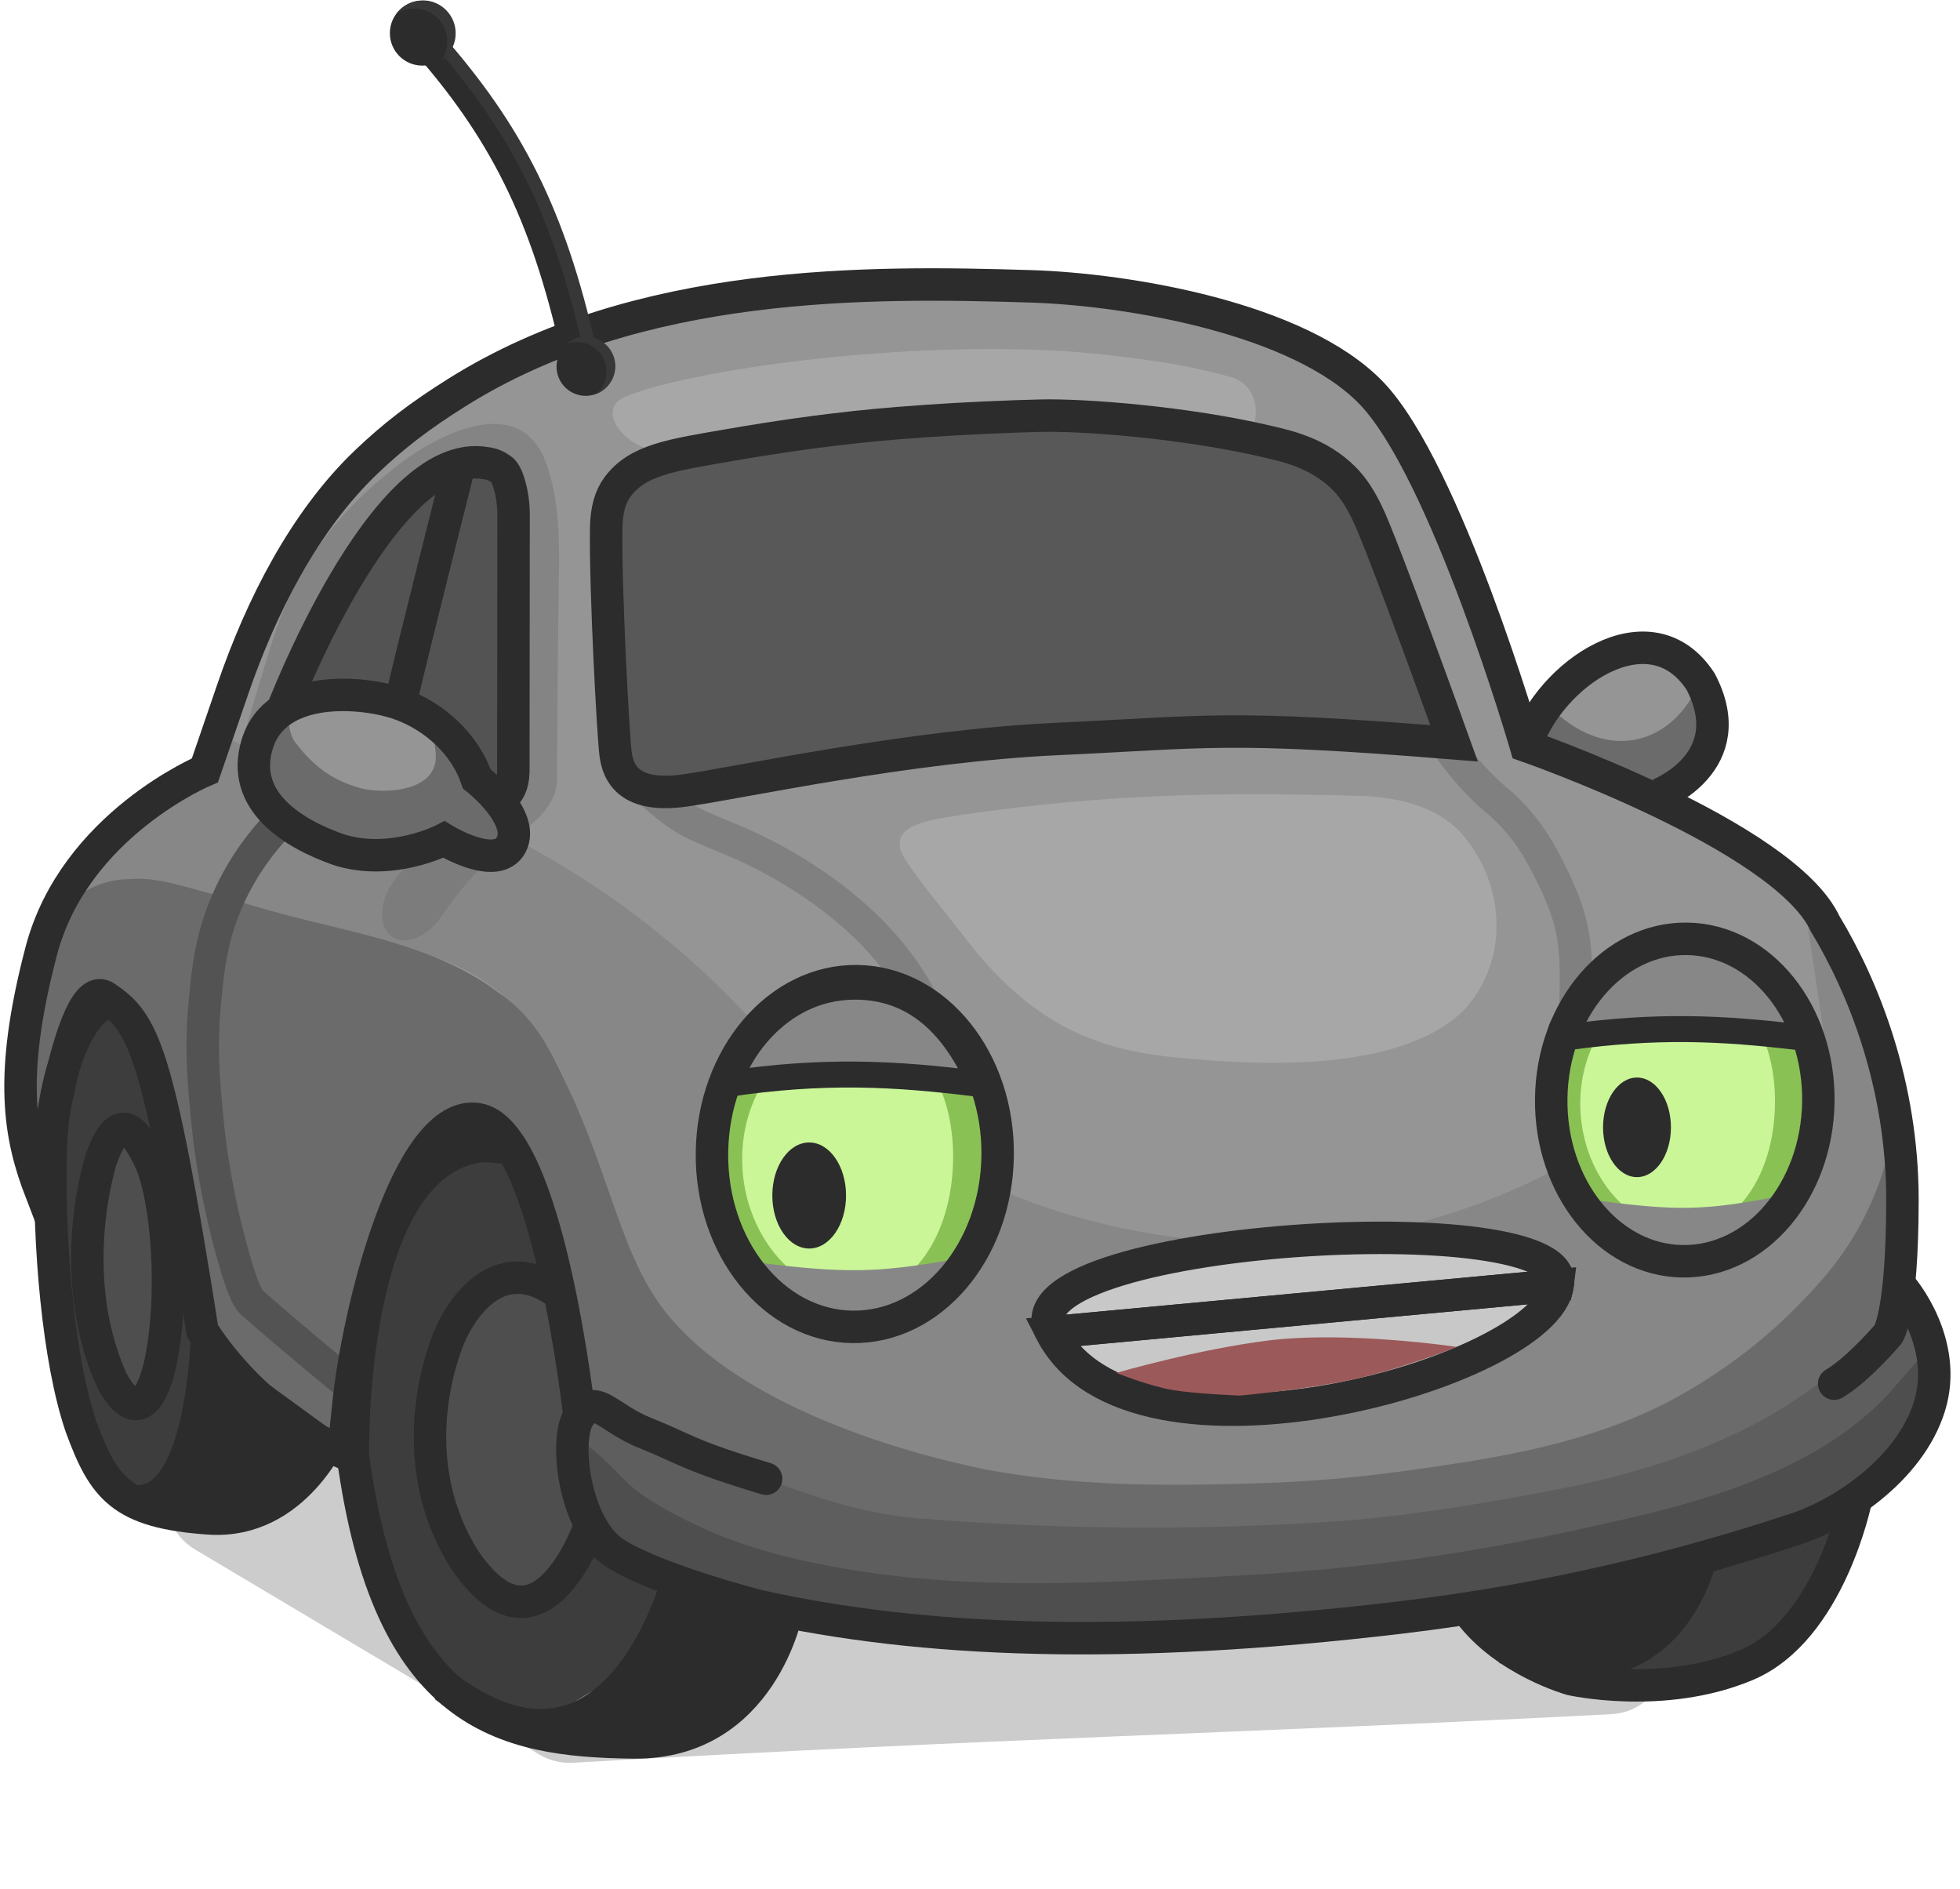 <svg width="302" height="291" viewBox="0 0 302 291" fill="none" xmlns="http://www.w3.org/2000/svg">
<g filter="url(#filter0_f_1138_8154)">
<path d="M83.13 270.308L30.102 238.734C22.245 234.055 25.562 222.001 34.706 222.001L208.108 222C209.762 222 211.384 222.456 212.796 223.318L252.411 247.494C259.943 252.09 257.036 263.622 248.225 264.078C189.043 267.139 155.687 267.702 88.285 271.559C86.491 271.662 84.675 271.228 83.13 270.308Z" fill="black" fill-opacity="0.2"/>
</g>
<path d="M236.092 114.177L213.704 62.777L204.13 54.687L187.162 48.241L155.998 42.719L129.351 45.083L98.125 49.451L78.356 55.435L66.788 63.489L59.956 69.82L46.359 83.995L37.665 97.34L33.593 111.903L31.883 118.789L21.93 123.785L12.135 134.404L6.52 145.084C6.52 145.084 2.718 158.281 2.628 158.999C2.537 159.718 3.392 172.502 3.392 172.502L5.85 180.248L7.901 171.927L11.975 157.205L15.567 152.916L22.03 161.041L24.741 173.441L30.058 194.4L31.194 205.018L39.791 215.664L52.417 222.217L56.623 198.346L62.844 179.004L70.162 173.009L77.544 173.596L80.308 182.307L83.409 189.903L86.757 202.483L87.905 212.3L88.958 217.616L89.365 228.193L102.169 242.46L121.532 247.241L153.813 252.929L171.842 250.35L205.76 250.041L237.631 245.363L275.835 235.715L290.103 226.281L297.468 217.066L297.31 205.823L294.021 199.515L291.714 192.42L292.844 180.706L288.971 159.447L281.184 142.633L271.216 132.047L253.519 122.79L259.269 119.343L263.407 110.572L257.913 101.821L250.227 100.1L240.01 106.703L236.041 114.196L236.061 114.196L236.092 114.177Z" fill="#959595"/>
<path d="M105.032 242.252L99.297 255.66L90.54 260.964L80.572 266.95L69.086 261.723L59.684 245.925L54.72 222.731L56.643 198.346L65.262 177.099L70.182 172.99L79.234 177.061L86.777 202.463L88.082 214.533L88.741 218.773L89.364 228.183L94.458 239.688L105.022 242.251L105.032 242.252Z" fill="#3D3D3D"/>
<path d="M284.986 231.607L282.179 242.418L273.349 253.371L260.733 259.219L246.087 259.547L246.316 256.84L255.073 250.946L261.44 243.567L263.189 239.492L284.986 231.607Z" fill="#3D3D3D"/>
<path d="M19.351 156.09L24.76 173.43L27.111 185.836L29.082 199.596C29.783 202.286 30.494 204.967 31.195 207.657C31.284 210.479 31.265 217.309 28.502 223.73C28.502 223.73 26.598 228.153 22.102 231.968C21.839 232.194 21.507 232.289 21.125 232.474C19.906 233.056 13.566 222.003 13.566 222.003L8.069 202.402L7.701 178.064L10.373 160.031L17.686 154.356L19.351 156.07L19.361 156.07L19.351 156.09Z" fill="#3D3D3D"/>
<path d="M74.533 173.704L74.72 175.317L69.846 176.906L68.859 175.342L72.556 173.465L74.533 173.704Z" fill="#2C2C2C"/>
<path d="M193.16 65.57C191.693 67.449 193.248 67.101 190.855 67.277C180.965 67.243 167.342 65.236 157.641 65.255C142.909 65.982 122.695 68.149 108.277 69.291C105.674 69.523 103.01 69.774 100.527 69.248C96.782 68.854 91.808 63.611 95.982 61.252C105.482 57.199 134.685 53.062 159.016 53.874C163.015 53.942 168.609 54.413 172.223 54.865C179.441 55.77 183.322 56.366 189.817 58.131C192.686 58.972 194.18 62.104 193.191 65.5L193.15 65.57L193.16 65.57Z" fill="#A7A7A7"/>
<path d="M210.415 122.634C188.132 121.991 170.697 122.269 148.267 125.514C144.256 126.266 135.417 126.798 139.79 132.882C142.453 136.791 145.797 140.71 148.732 144.523C157.479 155.841 166.547 161.563 181.039 162.883C194.241 164.244 215.78 165.186 225.488 155.686C232.711 147.98 232.016 135.888 224.928 128.105C221.253 124.291 215.761 122.951 210.615 122.657L210.425 122.654L210.415 122.634Z" fill="#A7A7A7"/>
<path d="M265.379 145.653L275.048 153.364L280.563 164.795L280.101 174.569L276.157 185.863L268.177 192.058L255.203 195.02L246.469 188.273L238.494 172.696L242.53 155.083L256.888 144.25L265.379 145.633L265.379 145.653Z" fill="#CAF698"/>
<path d="M146.123 156.926L151.274 167.232L153.034 182.439L149.95 189.645L143.546 198.133L130.585 202.236L119.064 198.779L110.976 186.12L109.9 169.283L116.036 156.5L125.362 152.015L137.945 151.207L146.123 156.926Z" fill="#CAF698"/>
<path d="M79.383 246.209C82.95 251.331 86.745 242.035 89.543 236.615C91.8 232.737 88.232 213.253 87.595 208.894C86.766 205.321 86.183 202.063 84.137 199.063C82.8 197.433 76.514 199.192 74.695 200.496C71.965 202.527 70.891 208.332 69.701 212.465C68.153 217.853 67.824 235 69.866 240.4L79.383 246.219L79.383 246.209Z" fill="#4E4E4E"/>
<path d="M13.9 185.804C13.798 207.315 18.785 214.448 20.698 215.676C22.947 217.118 25.769 203.198 25.522 193.363C28.177 191.641 25.918 182.608 21.418 177.002C20.583 175.96 19.001 174.027 17.676 174.377C16.802 174.605 16.597 175.692 14.926 181.248C13.907 184.634 13.752 184.992 13.9 185.814L13.9 185.804Z" fill="#4E4E4E"/>
<path d="M79.645 129.42C85.39 132.523 88.829 134.694 91.048 136.156C102.104 143.437 110.114 151.054 115.383 156.69L109.422 169.135L109.04 181.741L114.98 192.818L119.387 199.283L127.768 202.735L144.186 197.432L148.319 188.981L151.311 181.964C151.311 181.964 194.283 204.908 241.077 179.404L244.632 188.766L255.638 193.986L269.304 192.974L277.426 186.661L280.759 172.658L281.907 165.204L277.952 138.644L288.671 152.61L292.095 170.972C291.68 173.356 291.276 175.74 290.871 178.125C290.401 180.878 288.835 185.436 286.092 190.477C282.065 197.839 277.159 202.329 274.261 204.917C269.043 209.602 263.604 212.963 257.339 215.973C251.911 218.575 234.486 226.393 207.905 228.338C192.357 229.473 176.838 229.968 165.886 228.69C148.254 226.634 144.698 224.932 141.21 224.092C121.826 219.39 109.344 212.549 102.012 202.232C98.797 197.715 96.237 190.827 96.237 190.827C93.381 185.005 92.509 178.241 86.429 165.092C85.895 163.944 84.935 161.9 83.229 159.515C82.523 158.515 80.248 155.431 76.648 152.639C71.674 148.766 66.725 147.225 63.885 146.563C57.951 144.727 46.517 142.811 40.583 140.975C26.369 134.279 18.492 135.385 13.825 137.207C12.789 137.612 10.656 139.142 10.274 138.626C9.332 137.362 18.593 127.695 26.363 120.857C27.404 119.432 28.596 117.919 29.958 116.369C31.097 115.075 32.224 113.911 33.309 112.867C40.012 116.214 47.743 119.617 56.469 122.713C64.787 125.664 72.577 127.817 79.615 129.409L79.645 129.42Z" fill="#878787"/>
<path opacity="0.42" d="M63.416 132.697C60.591 135.087 57.983 139.019 59.15 142.727C61.239 146.897 66.068 144.247 67.942 141.244C70.117 138.145 72.746 134.773 75.675 132.135C78.917 128.591 85.334 126.064 85.814 120.531C85.875 109.44 85.975 98.341 86.137 87.202C86.213 81.922 85.963 75.718 83.799 70.446C79.401 60.611 67.118 67.004 60.632 72.181C51.304 79.566 45.333 87.881 41.912 98.932C40.644 102.974 39.434 107.077 38.236 111.07C38.068 111.628 37.877 112.415 38 112.867C38.38 114.253 44.961 109.428 46.354 109.218C49.181 108.069 51.844 108.537 54.532 108.686C56.382 108.713 58.236 108.48 60.477 109.102C62.13 109.596 63.873 110.072 65.31 110.983C67.16 112.369 69.596 114.775 71.541 116.473C73.319 118.019 74.249 119.443 75.797 121.606C77.255 123.867 78.897 125.821 78.558 128.496C78.352 129.613 78.013 130.899 76.946 131.393C72.718 131.932 67.298 129.093 63.587 132.58L63.425 132.708L63.416 132.697Z" fill="#6F6F6F"/>
<path d="M4.213 151.022C5.23 143.666 11.267 135.592 19.71 135.434C23.265 135.156 26.004 135.906 29.521 136.847C34.632 138.221 39.699 139.814 44.721 141.117C55.74 143.987 67.613 145.919 76.932 153.005C81.983 156.439 84.525 161.096 86.979 166.392C94.262 181.399 95.698 194.101 103.211 202.931C114.203 216.022 136.69 223.288 152.026 226.411C165.352 228.884 178.479 228.914 191.135 228.587C203.791 228.261 211.474 227.412 223.682 225.558C235.89 223.705 249.867 220.867 262.192 212.985C267.228 209.858 271.78 206.303 275.889 202.272C279.532 198.645 284.12 193.971 287.542 186.93C289.149 183.723 290.434 179.961 291.213 176.592C291.799 174.09 292.051 171.843 292.207 172.186C292.795 178.535 293.478 188.676 293.649 194.099C292.963 197.999 291.232 202.145 289.738 205.863C287.756 209.435 283.766 211.487 281.723 215.158C280.415 217.1 278.677 219.655 277.38 221.516C276.534 222.614 276.379 222.982 275.405 223.268C267.362 224.771 225.783 234.11 208.514 237.31C202.999 237.66 181.11 240.193 174.704 240.551C162.96 240.051 136.757 242.151 130.08 241.854C127.602 241.739 126.645 240.815 123.85 239.744C115.531 236.183 97.232 228.377 92.75 226.442C90.354 225.447 90.401 222.188 89.464 219.894C86.021 210.453 85.871 200.05 83.149 190.499C81.805 186.659 80.172 179.955 78.396 176.209C75.876 172.752 70.183 172.239 66.806 174.751C64.734 176.201 63.731 179.197 62.679 181.382C59.629 188.978 56.734 201.008 53.74 210.285C52.43 213.727 53.669 218.605 53.252 221.869C52.957 223.605 51.851 222.299 50.218 221.825C48.605 221.292 46.231 217.757 44.499 217.182C41.108 215.853 37.269 215.737 35.712 212.044C34.094 209.171 32.263 205.754 30.704 202.931C29.709 201.196 29.285 200.05 29.052 198.206C28.462 194.077 26.855 182.783 25.984 176.67C25.569 174.233 25.631 172.694 24.681 170.63C23.07 167.246 20.77 162.393 19.021 158.847C17.497 155.675 15.429 154.154 12.5 157.522C9.01 161.632 8.98 167.112 7.558 172.072C6.305 176.445 2.764 177.163 3.113 173.128C3.306 165.96 2.945 157.764 4.201 151.161L4.223 151.012L4.213 151.022Z" fill="#6B6B6B"/>
<path d="M261.4 106.124C257.127 114.643 248.324 116.816 240.604 110.533C239.9 110.113 239.159 108.832 238.311 109.36C237.765 109.752 236.98 111.491 236.454 112.573C236.278 112.991 236.081 113.478 236.245 113.91C237.076 115.213 239.615 116.679 240.824 117.447C243.47 118.465 247.036 119.447 249.773 120.377C251.097 120.816 251.95 121.269 253.381 121.899C254.931 122.592 255.941 123.307 257.202 121.865C259.153 119.713 262.22 117.877 263.16 115.13C263.43 114.444 263.7 113.748 263.98 113.052C264.368 111.847 265.296 110.581 264.503 109.409C263.855 108.59 262.375 106.488 261.461 106.105L261.401 106.104L261.4 106.124Z" fill="#6B6B6B"/>
<path d="M66.986 112.595C66.556 113.969 67.556 116.063 66.959 117.945C65.739 122.028 58.825 122.288 55.507 121.409C51.105 120.155 48.414 118.106 45.606 114.515C43.23 111.491 46.254 107.104 40.55 114.202C37.097 118.502 38.962 125.77 44.026 128.304C49.832 130.688 55.942 132.797 62.327 131.869C65.569 131.046 68.885 129.954 72.187 131.202C74.189 131.761 77.238 131.865 78.632 130.255C80.941 126.858 74.343 121.832 72.42 119.294C70.874 117.642 68.825 113.411 67.387 112.521C67.258 112.459 67.118 112.447 67.017 112.545L66.986 112.585L66.986 112.595Z" fill="#6B6B6B"/>
<path opacity="0.74" d="M208.12 74.019L213.941 87.835L220.418 106.72L222.719 114.224L211.387 114.3L188.354 112.276L162.789 113.836L133.836 116.547L106.299 121.689L99.323 120.628L95.032 117.915L93.329 102.229L93.103 77.153L98.705 72.904L115.636 68.808L152.706 63.525L180.097 67.102L193.752 68.26L203.131 69.116L208.12 74.009L208.12 74.019Z" fill="#424242"/>
<path opacity="0.74" d="M78.385 120.423L79.604 110.16L80.367 87.148L77.699 73.178L72.558 71.834L68.781 73.709L61.636 79.496L56.389 84.101L46.874 98.134L43.083 108.57L52.546 109.138L60.047 108.396L67.182 110.85L72.264 114.884L74.678 118.129L75.486 121.031L78.385 120.433L78.385 120.423Z" fill="#424242"/>
<path d="M293.961 201.664C292.605 202.044 291.146 203.323 289.481 205.049C284.434 210.307 277.072 215.931 270.12 219.49C261.04 224.249 250.459 227.396 240.63 229.304C230.049 231.381 217.317 233.537 206.554 234.311C195.231 235.127 171.076 236.327 141.328 233.896C128.172 232.815 115.87 226.667 103.355 222.055C99.684 220.711 96.781 216.119 93.316 216.409C89.25 216.82 87.343 222.113 88.118 225.864C88.727 229.404 91.553 236.635 94.487 239.128C96.255 240.624 98.177 241.942 100.15 243.121C106.645 246.935 117.502 247.922 125.463 250.008C134.408 251.798 143.314 252.807 152.213 252.936C160.219 253.282 176.428 252.066 185.853 252.463C191.4 252.743 190.539 252.791 195.811 251.997C209.834 249.85 226.974 248.558 241.064 245.262C246.664 243.913 252.515 242.478 258.155 241.119C263.566 239.727 268.428 238.908 273.349 236.819C278.111 234.638 282.671 231.923 287.504 228.983C292.194 226.241 295.251 221.644 296.776 216.486C298.165 212.406 300.261 200.335 294.081 201.635L293.981 201.664L293.961 201.664Z" fill="#5E5E5E"/>
<path d="M261.495 239.709L258.723 248.1L249.212 255.673L239.069 257.216L233.335 254.003L226.207 246.919L261.485 239.719L261.495 239.709Z" fill="#2C2C2C"/>
<path d="M122.364 247.853L119.047 255.196L112.296 262.809L107.206 266.916L94.112 269.196L86.47 264.425L93.456 262.656L98.376 255.127L103.344 244.918L109.131 244.471L122.363 247.873L122.364 247.853Z" fill="#2C2C2C"/>
<path d="M31.38 205.95C31.363 209.891 31.006 213.116 30.653 215.441C30.1 219.063 29.494 220.895 29.274 221.522C28.544 223.631 27.793 225.741 25.973 227.824C24.437 229.572 22.763 230.578 21.664 231.142C23.595 231.8 25.516 232.448 27.447 233.096L39.432 233.48L49.942 226.011L51.44 220.593L31.37 205.95L31.38 205.95Z" fill="#2C2C2C"/>
<path d="M298.454 210.341C297.081 222.322 289.44 228.502 279.283 233.725C274.04 236.67 265.828 238.141 259.191 239.995C248.713 242.503 238.602 245.987 228.153 247.186C218.033 248.47 202.703 251.128 191 252.618C185.961 253.256 184.35 252.632 178.618 252.729C170.225 252.878 159.78 251.746 151.487 251.876C143.521 252.251 138.527 251.818 130.828 250.287C123.698 248.843 116.96 248.656 110.196 246.137C102.506 243.346 93.568 241.036 90.527 232.781C89.092 228.98 86.278 224.399 87.3 222.193C89.055 219.798 95.455 227.432 97.076 228.805C100.464 231.695 104.893 233.849 108.47 235.481C112.314 237.297 117.113 238.807 121.488 239.89C143.543 245.2 164.221 244.09 186.46 242.962C209.068 241.889 226.755 239.485 248.791 234.374C261.773 231.541 276.707 227.227 287.248 218.299C289.06 216.805 290.725 215.079 292.231 213.311C293.754 211.683 298.916 204.687 298.456 210.201L298.454 210.331L298.454 210.341Z" fill="#4E4E4E"/>
<path d="M53.055 212.717C53.055 212.717 44.634 205.824 38.759 200.619C38.166 200.09 37.153 198.265 35.296 191.148C32.946 182.163 32.189 175.011 31.963 172.677C31.397 166.869 30.901 161.751 31.532 154.819C32.008 149.576 32.471 144.492 35.148 138.49C37.588 132.985 40.825 129.101 43.16 126.695" stroke="#535353" stroke-width="5" stroke-miterlimit="10"/>
<path d="M142.477 155.226C142.477 155.226 139.118 146.136 127.073 137.421C121.719 133.543 116.616 130.969 112.589 129.31C106.167 126.657 105.092 126.331 99.908 121.696" stroke="#808080" stroke-width="5" stroke-miterlimit="10"/>
<path d="M242.722 155.586C243.114 145.111 242.685 141.554 237.994 132.635C235.571 128.02 233.235 125.655 231.172 123.745C230.915 123.512 230.638 123.328 230.371 123.104C227.754 120.806 225.451 118.232 223.442 115.403C223.177 115.029 222.933 114.635 222.709 114.232" stroke="#808080" stroke-width="5" stroke-miterlimit="10"/>
<path d="M297.293 216.652L294.905 215.911L294.905 215.913L297.293 216.652ZM275.813 235.833L275.106 233.435L275.068 233.446L275.03 233.459L275.813 235.833ZM215.653 249.203L215.947 251.685L215.947 251.685L215.653 249.203ZM116.799 247.391L116.175 249.811L116.215 249.822L116.255 249.831L116.799 247.391ZM94.428 239.036L92.997 241.085L92.998 241.087L94.428 239.036ZM117.322 230.2C118.644 230.598 120.039 229.849 120.437 228.527C120.835 227.205 120.086 225.811 118.764 225.413L117.322 230.2ZM293.067 198.389C291.171 200.018 291.171 200.018 291.17 200.017C291.17 200.017 291.17 200.016 291.169 200.016C291.169 200.015 291.168 200.015 291.168 200.014C291.167 200.013 291.167 200.013 291.167 200.013C291.167 200.013 291.169 200.015 291.172 200.019C291.179 200.027 291.192 200.043 291.211 200.067C291.25 200.114 291.312 200.191 291.393 200.297C291.556 200.508 291.795 200.832 292.079 201.255C292.647 202.104 293.38 203.332 294.025 204.831C295.323 207.849 296.189 211.773 294.905 215.911L297.293 216.652L299.681 217.393C301.44 211.724 300.193 206.517 298.618 202.855C297.826 201.014 296.931 199.515 296.232 198.472C295.882 197.948 295.577 197.535 295.354 197.246C295.243 197.101 295.152 196.987 295.085 196.906C295.052 196.865 295.025 196.832 295.004 196.808C294.994 196.795 294.985 196.785 294.978 196.777C294.975 196.773 294.972 196.77 294.97 196.767C294.968 196.765 294.967 196.764 294.966 196.762C294.966 196.762 294.965 196.761 294.965 196.761C294.964 196.76 294.963 196.759 293.067 198.389ZM297.293 216.652L294.905 215.913C293.581 220.195 290.498 224.044 286.7 227.138C282.908 230.226 278.59 232.408 275.106 233.435L275.813 235.833L276.52 238.231C280.669 237.008 285.575 234.503 289.857 231.015C294.133 227.532 297.973 222.916 299.682 217.39L297.293 216.652ZM275.813 235.833L275.03 233.459C258.552 238.895 238.48 243.98 215.359 246.72L215.653 249.203L215.947 251.685C239.451 248.9 259.852 243.731 276.596 238.207L275.813 235.833ZM215.653 249.203L215.359 246.72C173.033 251.733 142.147 250.476 117.343 244.95L116.799 247.391L116.255 249.831C141.774 255.515 173.259 256.742 215.947 251.685L215.653 249.203ZM116.799 247.391C117.423 244.97 117.423 244.97 117.423 244.97C117.423 244.97 117.423 244.97 117.423 244.97C117.423 244.97 117.422 244.969 117.422 244.969C117.42 244.969 117.418 244.968 117.414 244.967C117.407 244.966 117.396 244.963 117.381 244.959C117.352 244.951 117.307 244.94 117.248 244.924C117.13 244.893 116.955 244.846 116.728 244.786C116.275 244.664 115.619 244.485 114.812 244.257C113.196 243.8 110.984 243.15 108.594 242.375C103.689 240.784 98.451 238.792 95.857 236.985L94.428 239.036L92.998 241.087C96.295 243.384 102.243 245.571 107.051 247.131C109.518 247.931 111.794 248.6 113.452 249.068C114.282 249.303 114.959 249.488 115.43 249.614C115.666 249.678 115.85 249.726 115.977 249.76C116.04 249.776 116.088 249.789 116.122 249.798C116.138 249.802 116.151 249.805 116.16 249.808C116.164 249.809 116.168 249.81 116.17 249.81C116.172 249.811 116.173 249.811 116.173 249.811C116.174 249.811 116.174 249.811 116.174 249.811C116.175 249.811 116.175 249.811 116.799 247.391ZM94.428 239.036L95.859 236.986C93.722 235.494 91.993 231.981 91.17 227.92C90.775 225.969 90.627 224.065 90.706 222.49C90.791 220.817 91.114 219.867 91.345 219.523L89.27 218.129L87.195 216.734C86.194 218.223 85.811 220.289 85.713 222.238C85.609 224.285 85.803 226.609 86.269 228.913C87.171 233.363 89.253 238.472 92.997 241.085L94.428 239.036ZM89.27 218.129L91.345 219.523C91.797 218.85 91.866 219.073 91.497 219.136C91.225 219.182 91.225 219.035 91.895 219.403C92.596 219.789 93.217 220.243 94.452 221.006C95.567 221.695 96.93 222.464 98.593 223.122L99.512 220.797L100.432 218.472C99.142 217.962 98.055 217.356 97.081 216.753C96.226 216.225 95.118 215.47 94.305 215.022C93.46 214.558 92.162 213.952 90.661 214.206C89.063 214.477 87.974 215.575 87.195 216.734L89.27 218.129ZM99.512 220.797L98.593 223.122C104.201 225.34 104.892 226.458 117.322 230.2L118.043 227.806L118.764 225.413C106.559 221.738 106.638 220.927 100.432 218.472L99.512 220.797Z" fill="#2C2C2C"/>
<path d="M255.605 122.409C255.605 122.409 268.528 117.416 262.038 105C254.259 93.086 238.642 103.861 235.112 114.891" stroke="#2C2C2C" stroke-width="5" stroke-miterlimit="10"/>
<path d="M76.142 123.24C76.142 123.24 78.984 123.181 79.096 118.892L79.131 79.859C79.165 78.239 79.008 76.627 78.601 75.061C78.288 73.856 77.835 72.669 77.221 72.28C76.478 71.76 75.802 71.47 74.874 71.356C58.904 68.505 43.229 110.112 43.229 110.112" stroke="#2C2C2C" stroke-width="5" stroke-miterlimit="10"/>
<path d="M70.684 72.025C70.684 72.025 63.384 100.962 61.953 107.252" stroke="#2C2C2C" stroke-width="5" stroke-miterlimit="10"/>
<path d="M73.461 119.982C73.461 119.982 80.976 125.872 78.774 130.12C76.573 134.369 68.395 129.33 68.395 129.33C68.395 129.33 60.333 133.524 52.121 130.874C45.195 128.424 36.986 123.464 39.614 114.691C42.472 105.142 56.164 106.52 61.517 108.418C66.87 110.316 71.579 114.524 73.461 119.982Z" stroke="#2C2C2C" stroke-width="5" stroke-miterlimit="10"/>
<path d="M142.967 64.842C138.011 65.2 128.452 65.782 112.219 68.597C103.436 70.12 98.265 70.835 95.165 74.99C94.033 76.514 93.443 78.536 93.402 81.385C93.264 90.915 94.456 112.844 94.84 116.06C95.223 119.276 97.09 122.953 105.468 121.784C113.836 120.616 139.842 114.892 162.979 113.837C186.117 112.782 188.754 111.64 224.046 114.511C224.046 114.511 213.039 83.829 210.639 78.984C209.677 77.029 208.662 75.294 207.135 73.742C203.143 69.714 198.117 68.701 195.386 68.051C182.678 65.057 167.023 63.88 160.39 64.034C155.538 64.144 147.933 64.484 142.977 64.842L142.967 64.842Z" stroke="#2C2C2C" stroke-width="5" stroke-miterlimit="10"/>
<path d="M285.954 231.051C285.954 231.051 281.913 251.124 269.094 256.509C256.275 261.894 242.079 258.688 242.079 258.688C242.079 258.688 231.949 255.861 226.377 248.4" stroke="#2C2C2C" stroke-width="5" stroke-miterlimit="10"/>
<path d="M262.285 239.06C262.285 239.06 257.748 263.617 231.877 253.831" stroke="#2C2C2C" stroke-width="5" stroke-miterlimit="10"/>
<path d="M121.3 247.997C121.3 247.997 117.471 268.624 97.662 268.427C77.233 268.221 59.819 264.238 54.376 224.325C54.376 224.325 53.38 179.176 73.98 176.584C73.98 176.584 74.863 176.357 78.795 176.974" stroke="#2C2C2C" stroke-width="5" stroke-miterlimit="10"/>
<path d="M104.666 242.617C104.666 242.617 95.243 280.025 68.494 259.765" stroke="#2C2C2C" stroke-width="5" stroke-miterlimit="10"/>
<path d="M91.332 233.911C91.332 233.911 83.604 257.912 71.618 240.316C61.058 223.622 69.339 205.7 69.339 205.7C69.339 205.7 75.066 191.431 85.926 199.089" stroke="#2C2C2C" stroke-width="5" stroke-miterlimit="10"/>
<path d="M51.451 220.592C51.451 220.592 45.643 234.86 32.156 233.914C18.668 232.969 15.952 229.189 12.498 219.808C9.005 209.636 7.444 191.732 7.814 177.226C8.184 162.719 14.107 152.954 17.78 154.778" stroke="#2C2C2C" stroke-width="5" stroke-miterlimit="10"/>
<path d="M15.606 178.518C15.606 178.518 9.926 195.758 17.018 212.192C17.018 212.192 21.531 222.379 24.561 210.671C27.017 199.946 25.8 184.507 23.094 178.737C20.397 172.967 18.005 171.742 15.606 178.518Z" stroke="#2C2C2C" stroke-width="5" stroke-miterlimit="10"/>
<path d="M31.943 205.728C31.707 208.875 30.846 231.735 20.952 231.282" stroke="#2C2C2C" stroke-width="5" stroke-miterlimit="10"/>
<path d="M89.28 218.14C89.28 218.14 84.459 174.005 73.561 172.407C62.663 170.809 54.968 202.811 53.646 216.773L52.904 223.823C38.543 217.515 31.194 205.007 31.194 205.007C24.28 161.052 22.02 157.569 16.296 153.636C10.573 149.702 6.301 183.604 6.301 183.604C3.044 175.126 1.256 165.949 6.359 146.501C11.461 127.053 31.575 118.673 31.575 118.673L35.877 106.134C40.189 93.575 46.862 80.281 56.476 71.129C60.654 67.149 64.609 64.096 70.412 60.46C98.419 42.884 134.056 43.35 158.758 44.108C173.683 44.564 200.172 48.968 211.325 60.571C222.813 72.559 235.111 114.891 235.111 114.891C235.111 114.891 274.905 128.719 281.218 142.302C287.098 152.028 293.141 167.047 293.133 184.879C293.115 202.711 290.913 205.569 290.913 205.569C290.913 205.569 286.253 211.042 282.612 213.16" stroke="#2C2C2C" stroke-width="5" stroke-miterlimit="10" stroke-linecap="round"/>
<path d="M132.089 153.654C121.21 153.496 112.224 164.197 112.03 177.566C111.837 190.934 120.499 201.891 131.388 202.049C142.277 202.206 151.252 191.505 151.446 178.137C151.64 164.768 142.978 153.812 132.089 153.654ZM131.424 199.529C122.355 199.398 114.188 189.838 114.357 178.2C114.526 166.561 122.954 158.092 132.023 158.224C141.092 158.355 147.022 167.032 146.854 178.67C146.685 190.309 140.493 199.66 131.424 199.529Z" fill="#8AC155"/>
<path d="M259.86 146.934C249.821 146.788 241.536 156.739 241.356 169.148C241.176 181.557 249.17 191.743 259.208 191.889C269.247 192.034 277.532 182.083 277.712 169.675C277.892 157.266 269.899 147.079 259.86 146.934ZM259.242 189.559C250.873 189.438 243.337 180.528 243.494 169.679C243.651 158.83 251.431 150.952 259.8 151.074C268.169 151.195 273.648 159.265 273.491 170.113C273.334 180.962 267.611 189.68 259.242 189.559Z" fill="#8AC155"/>
<path d="M273.002 184.499C262.502 186.503 258.002 186.503 246.502 184.999C248.502 187.503 251.002 191.999 260.241 191.999C266.002 191.999 270.502 187.503 273.002 184.499Z" fill="#878787"/>
<path d="M277.245 159.785C265.047 158.344 255.302 157.908 241.617 159.773C240.877 159.873 240.302 159.172 240.618 158.496C242.693 154.063 248.861 145.001 260.281 145.001C269.272 145.001 274.403 150.382 278.26 158.394C278.597 159.094 278.017 159.876 277.245 159.785Z" fill="#878787" stroke="#2C2C2C" stroke-width="4"/>
<path d="M147 194.004C135.113 196.142 130.019 196.142 117 194.537C119.264 197.208 122.094 202.004 132.554 202.004C139.076 202.004 144.17 197.208 147 194.004Z" fill="#878787"/>
<path d="M151.002 167.002C137.819 165.335 126.833 164.779 112.002 167.002C113.101 163.668 119.143 152.002 131.776 152.002C141.115 152.002 147.157 158.113 151.002 167.002Z" fill="#878787" stroke="#2C2C2C" stroke-width="4"/>
<path d="M259.233 194.303C247.864 194.138 238.816 182.886 239.015 169.167C239.214 155.449 248.584 144.463 259.953 144.628C271.322 144.793 280.37 156.045 280.171 169.763C279.972 183.482 270.602 194.467 259.233 194.303Z" stroke="#2C2C2C" stroke-width="5" stroke-miterlimit="10"/>
<path d="M131.324 204.408C119.165 204.232 109.489 192.17 109.702 177.462C109.915 162.753 119.937 150.977 132.096 151.153C144.254 151.329 153.931 163.391 153.718 178.099C153.504 192.808 143.483 204.584 131.324 204.408Z" stroke="#2C2C2C" stroke-width="5" stroke-miterlimit="10"/>
<path d="M239.999 197.998C238.35 211.407 174.499 229.498 161.999 205.247L239.999 197.998Z" fill="#C8C8C8"/>
<path d="M239.999 197.998C243 185.031 153.499 190.499 161.999 205.247L239.999 197.998Z" fill="#C8C8C8"/>
<path d="M239.999 197.998C238.35 211.407 174.499 229.498 161.999 205.247L239.999 197.998Z" stroke="#2C2C2C" stroke-width="5" stroke-miterlimit="10"/>
<path d="M239.999 197.998C243 185.031 153.499 190.499 161.999 205.247L239.999 197.998Z" stroke="#2C2C2C" stroke-width="5" stroke-miterlimit="10"/>
<path d="M195.501 206.499C184.593 207.839 172.001 211.498 172.001 211.498C172.001 211.498 177.224 213.579 180.746 214.152C184.227 214.719 191.001 214.998 191.001 214.998C191.001 214.998 201.035 214.111 208.501 212.5C215.967 210.888 224.501 207.499 224.501 207.499C224.501 207.499 207.695 205.001 195.501 206.499Z" fill="#9C5959"/>
<path d="M124.68 192.34C121.54 192.34 119 188.68 119 184.17C119 179.66 121.54 176 124.68 176C127.82 176 130.36 179.66 130.36 184.17C130.36 188.68 127.82 192.34 124.68 192.34Z" fill="#2C2C2C"/>
<path d="M252.23 181.34C249.34 181.34 247 177.91 247 173.67C247 169.43 249.34 166 252.23 166C255.12 166 257.46 169.43 257.46 173.67C257.46 177.91 255.12 181.34 252.23 181.34Z" fill="#2C2C2C"/>
<path d="M89.283 55.599C84.689 34.257 78.421 21.023 66.234 6.999" stroke="#2C2C2C" stroke-width="5"/>
<path d="M91.283 55.627C86.689 34.285 80.421 21.051 68.234 7.026" stroke="#373737" stroke-width="2"/>
<path d="M90.186 60.979C92.671 61.015 94.714 59.029 94.75 56.544C94.786 54.059 92.801 52.016 90.316 51.98C87.831 51.944 85.787 53.929 85.751 56.414C85.715 58.899 87.701 60.943 90.186 60.979Z" fill="#2C2C2C"/>
<path d="M64.999 10.107C67.76 10.147 70.031 7.941 70.071 5.18C70.111 2.419 67.905 0.148 65.144 0.108C62.383 0.068 60.112 2.274 60.072 5.035C60.032 7.796 62.238 10.067 64.999 10.107Z" fill="#2C2C2C"/>
<path d="M65.214 0.059C68.014 0.099 70.251 2.402 70.21 5.202C70.185 6.922 69.303 8.429 67.97 9.33C68.552 8.518 68.906 7.523 68.922 6.453C68.963 3.653 66.726 1.351 63.926 1.31C62.856 1.295 61.851 1.62 61.023 2.178C61.962 0.882 63.494 0.044 65.214 0.069L65.214 0.059Z" fill="#373737"/>
<path d="M91.365 51.997C93.806 52.613 95.281 55.084 94.675 57.516C94.304 59.011 93.217 60.155 91.879 60.666C92.558 60.075 93.07 59.283 93.303 58.346C93.919 55.905 92.434 53.433 89.993 52.828C89.056 52.594 88.115 52.67 87.27 52.988C88.354 52.044 89.87 51.626 91.375 51.998L91.365 51.997Z" fill="#373737"/>
<defs>
<filter id="filter0_f_1138_8154" x="6.691" y="203" width="269.037" height="87.574" filterUnits="userSpaceOnUse" color-interpolation-filters="sRGB">
<feFlood flood-opacity="0" result="BackgroundImageFix"/>
<feBlend mode="normal" in="SourceGraphic" in2="BackgroundImageFix" result="shape"/>
<feGaussianBlur stdDeviation="9.5" result="effect1_foregroundBlur_1138_8154"/>
</filter>
</defs>
</svg>
